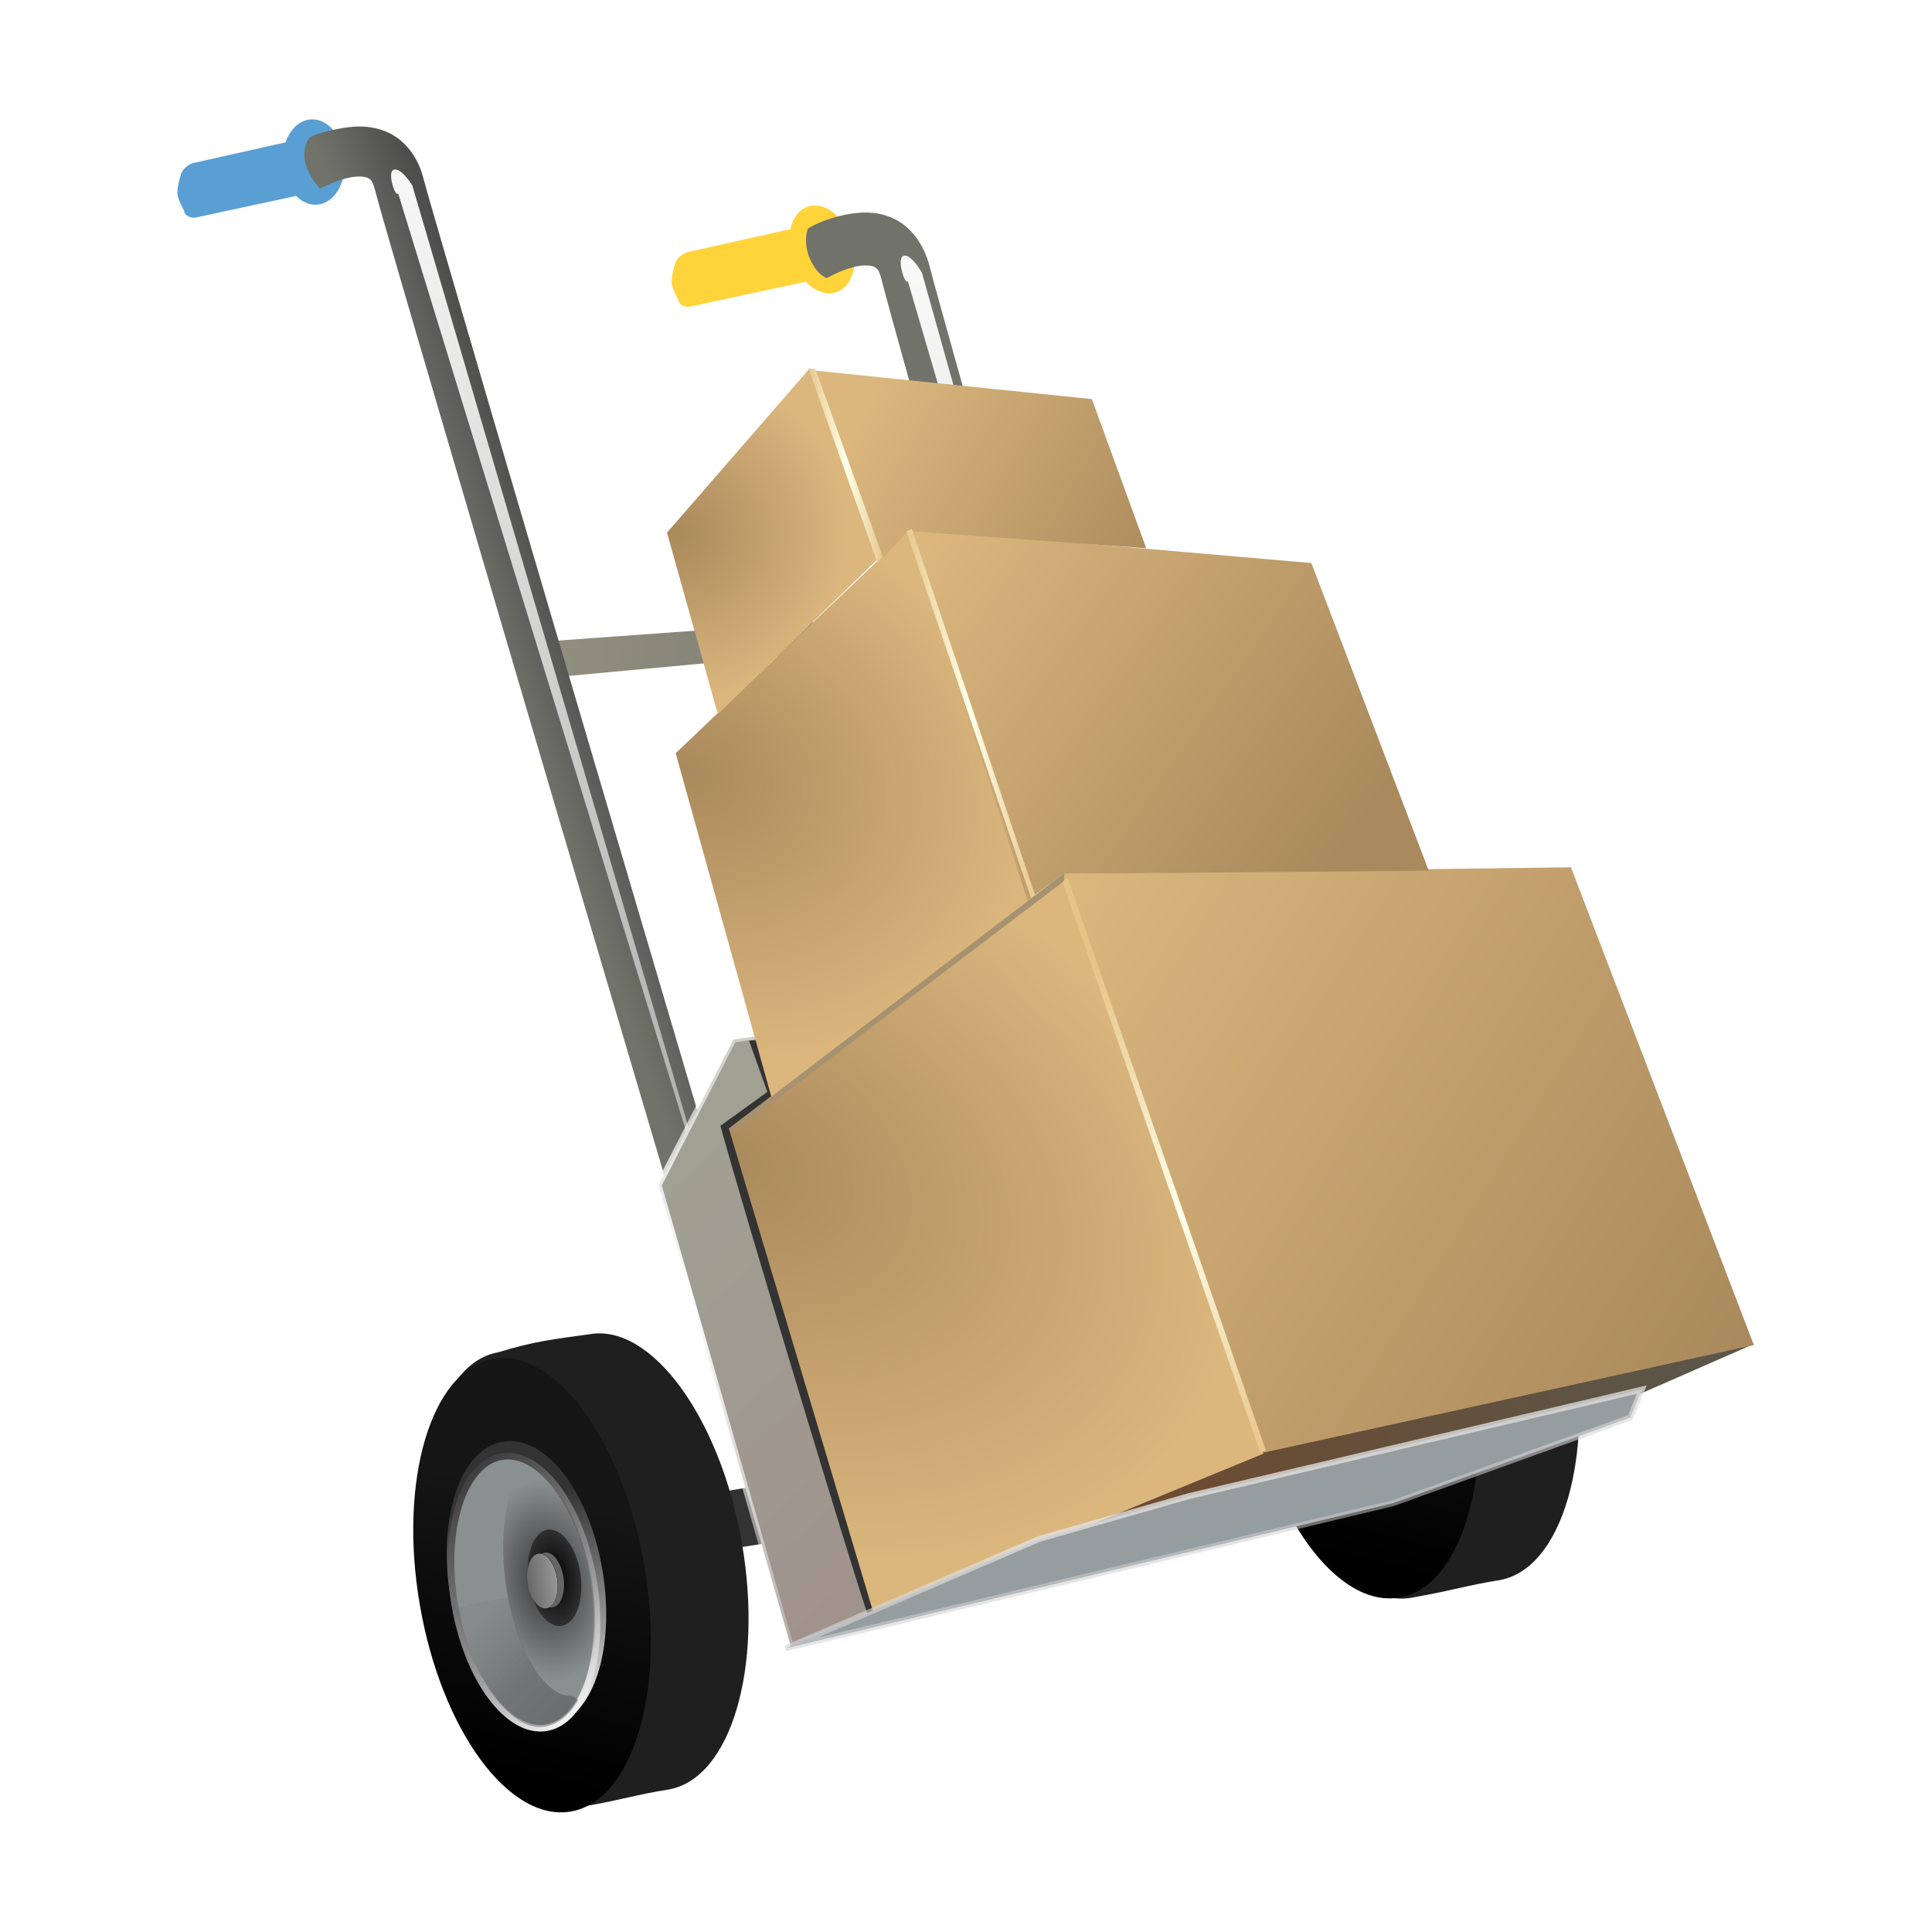 <?xml version="1.0" encoding="UTF-8" standalone="no"?>
<svg
   id="svg6974"
   viewBox="0 0 345 345"
   version="1.1"
   sodipodi:docname="logo.svg"
   inkscape:version="1.3.2 (091e20ef0f, 2023-11-25)"
   inkscape:export-filename="logo.png"
   inkscape:export-xdpi="284.93912"
   inkscape:export-ydpi="284.93912"
   width="345"
   height="345"
   xmlns:inkscape="http://www.inkscape.org/namespaces/inkscape"
   xmlns:sodipodi="http://sodipodi.sourceforge.net/DTD/sodipodi-0.dtd"
   xmlns:xlink="http://www.w3.org/1999/xlink"
   xmlns="http://www.w3.org/2000/svg"
   xmlns:svg="http://www.w3.org/2000/svg"
   xmlns:rdf="http://www.w3.org/1999/02/22-rdf-syntax-ns#"
   xmlns:cc="http://creativecommons.org/ns#"
   xmlns:dc="http://purl.org/dc/elements/1.1/">
  <sodipodi:namedview
     id="namedview1"
     pagecolor="#505050"
     bordercolor="#ffffff"
     borderopacity="1"
     inkscape:showpageshadow="0"
     inkscape:pageopacity="0"
     inkscape:pagecheckerboard="1"
     inkscape:deskcolor="#505050"
     inkscape:zoom="1.8569239"
     inkscape:cx="166.94276"
     inkscape:cy="138.93946"
     inkscape:window-width="2048"
     inkscape:window-height="1115"
     inkscape:window-x="0"
     inkscape:window-y="0"
     inkscape:window-maximized="1"
     inkscape:current-layer="svg6974" />
  <defs
     id="defs6976">
    <linearGradient
       id="linearGradient7562">
      <stop
         id="stop7564"
         stop-color="#fff"
         offset="0" />
      <stop
         id="stop7570"
         stop-color="#999"
         offset=".372" />
      <stop
         id="stop7566"
         stop-color="#333"
         offset="1" />
    </linearGradient>
    <filter
       id="filter7580"
       color-interpolation-filters="sRGB"
       x="-0.083"
       y="-0.043"
       width="1.167"
       height="1.085">
      <feGaussianBlur
         id="feGaussianBlur7582"
         stdDeviation="0.317" />
    </filter>
    <filter
       id="filter7717"
       height="1.082"
       width="1.226"
       y="-0.041"
       x="-0.113"
       color-interpolation-filters="sRGB">
      <feGaussianBlur
         id="feGaussianBlur7719"
         stdDeviation="0.615" />
    </filter>
    <filter
       id="filter7607"
       color-interpolation-filters="sRGB"
       x="-0.062"
       y="-0.051"
       width="1.125"
       height="1.102">
      <feGaussianBlur
         id="feGaussianBlur7609"
         stdDeviation="0.433" />
    </filter>
    <filter
       id="filter7633"
       color-interpolation-filters="sRGB"
       x="-0.199"
       y="-0.065"
       width="1.398"
       height="1.13">
      <feGaussianBlur
         id="feGaussianBlur7635"
         stdDeviation="0.228" />
    </filter>
    <filter
       id="filter6909"
       color-interpolation-filters="sRGB"
       x="-0.02"
       y="-0.03"
       width="1.04"
       height="1.06">
      <feGaussianBlur
         id="feGaussianBlur6911"
         stdDeviation="0.494" />
    </filter>
    <linearGradient
       id="linearGradient6913">
      <stop
         id="stop6915"
         stop-color="#e6c487"
         offset="0" />
      <stop
         id="stop6921"
         stop-color="#ffffea"
         offset=".5" />
      <stop
         id="stop6917"
         stop-color="#e6c487"
         offset="1" />
    </linearGradient>
    <filter
       id="filter6895"
       color-interpolation-filters="sRGB"
       x="-0.026"
       y="-0.008"
       width="1.052"
       height="1.016">
      <feGaussianBlur
         id="feGaussianBlur6897"
         stdDeviation="0.109" />
    </filter>
    <filter
       id="filter6885"
       color-interpolation-filters="sRGB"
       x="-0.028"
       y="-0.008"
       width="1.057"
       height="1.015">
      <feGaussianBlur
         id="feGaussianBlur6887"
         stdDeviation="0.203" />
    </filter>
    <linearGradient
       id="linearGradient7624">
      <stop
         id="stop7626"
         stop-color="#aa895c"
         offset="0" />
      <stop
         id="stop7628"
         stop-color="#dbb77e"
         offset="1" />
    </linearGradient>
    <filter
       id="filter6867"
       color-interpolation-filters="sRGB"
       x="-0.028"
       y="-0.008"
       width="1.056"
       height="1.015">
      <feGaussianBlur
         id="feGaussianBlur6869"
         stdDeviation="0.315" />
    </filter>
    <filter
       id="filter7309"
       height="1.062"
       width="1.211"
       y="-0.031"
       x="-0.106"
       color-interpolation-filters="sRGB">
      <feGaussianBlur
         id="feGaussianBlur7311"
         stdDeviation="1.267" />
    </filter>
    <linearGradient
       id="linearGradient6942">
      <stop
         id="stop6944"
         stop-color="#fff"
         offset="0" />
      <stop
         id="stop6946"
         stop-color="#fff"
         stop-opacity="0"
         offset="1" />
    </linearGradient>
    <filter
       id="filter7502"
       height="1.217"
       width="1.64"
       y="-0.108"
       x="-0.32"
       color-interpolation-filters="sRGB">
      <feGaussianBlur
         id="feGaussianBlur7504"
         stdDeviation="1.016" />
    </filter>
    <filter
       id="filter6962"
       color-interpolation-filters="sRGB"
       x="-0.098"
       y="-0.022"
       width="1.196"
       height="1.044">
      <feGaussianBlur
         id="feGaussianBlur6964"
         stdDeviation="1.926" />
    </filter>
    <filter
       id="filter8024"
       height="1.629"
       width="1.13"
       y="-0.315"
       x="-0.065"
       color-interpolation-filters="sRGB">
      <feGaussianBlur
         id="feGaussianBlur8026"
         stdDeviation="7.045" />
    </filter>
    <filter
       id="filter9208"
       color-interpolation-filters="sRGB"
       x="-0.04"
       y="-0.035"
       width="1.079"
       height="1.069">
      <feGaussianBlur
         id="feGaussianBlur9210"
         stdDeviation="4.142" />
    </filter>
    <linearGradient
       id="linearGradient7839"
       x1="888.8"
       gradientUnits="userSpaceOnUse"
       y1="-58.102"
       gradientTransform="translate(-311.76,336.18)"
       x2="925.39"
       y2="221.67">
      <stop
         id="stop7998"
         stop-color="#4d4d4d"
         offset="0" />
      <stop
         id="stop8000"
         stop-color="#4d4d4d"
         stop-opacity="0"
         offset="1" />
    </linearGradient>
    <linearGradient
       id="linearGradient7841"
       x1="1187"
       gradientUnits="userSpaceOnUse"
       x2="1177"
       y1="-211.26"
       y2="-187.9">
      <stop
         id="stop7520"
         stop-color="#151515"
         offset="0" />
      <stop
         id="stop7522"
         offset="1" />
    </linearGradient>
    <linearGradient
       id="linearGradient7843"
       x1="753.76"
       gradientUnits="userSpaceOnUse"
       y1="-223.27"
       gradientTransform="matrix(1.054,-0.08,0.08,1.054,-707.64,617.55)"
       x2="843.29"
       y2="-229.15">
      <stop
         id="stop7289"
         stop-color="#989783"
         offset="0" />
      <stop
         id="stop7291"
         stop-color="#6f6f6c"
         offset="1" />
    </linearGradient>
    <linearGradient
       id="linearGradient7845"
       x1="772.09"
       gradientUnits="userSpaceOnUse"
       y1="-185.14"
       gradientTransform="matrix(1.054,-0.08,0.08,1.054,-707.64,617.55)"
       x2="785.82"
       y2="-188.9">
      <stop
         id="stop7181"
         stop-color="#71736a"
         offset="0" />
      <stop
         id="stop7183"
         stop-color="#4d4d4d"
         offset="1" />
    </linearGradient>
    <linearGradient
       id="linearGradient7847"
       x1="933.17"
       xlink:href="#linearGradient6942"
       gradientUnits="userSpaceOnUse"
       y1="-216.64"
       gradientTransform="translate(-479.72,235.66)"
       x2="1007.2"
       y2="125.79" />
    <linearGradient
       id="linearGradient7849"
       x1="933.17"
       xlink:href="#linearGradient6942"
       gradientUnits="userSpaceOnUse"
       y1="-216.64"
       gradientTransform="translate(-100.43,-83.978)"
       x2="1007.2"
       y2="125.79" />
    <linearGradient
       id="linearGradient7851"
       x1="783.69"
       gradientUnits="userSpaceOnUse"
       y1="-142.58"
       gradientTransform="matrix(1.054,-0.08,0.08,1.054,-707.64,617.55)"
       x2="832.39"
       y2="-82.474">
      <stop
         id="stop7032"
         stop-color="#a0a193"
         offset="0" />
      <stop
         id="stop7034"
         stop-color="#a0938d"
         offset="1" />
    </linearGradient>
    <linearGradient
       id="linearGradient7853"
       x1="959.86"
       gradientUnits="userSpaceOnUse"
       y1="-95.763"
       gradientTransform="matrix(1.054,-0.08,0.08,1.054,-707.64,617.55)"
       x2="798.38"
       y2="-55.412">
      <stop
         id="stop7114"
         stop-color="#5a564a"
         offset="0" />
      <stop
         id="stop7116"
         stop-color="#784421"
         offset="1" />
    </linearGradient>
    <radialGradient
       id="radialGradient7855"
       gradientUnits="userSpaceOnUse"
       cy="-110.3"
       cx="782.41"
       gradientTransform="matrix(1.616,0.896,-1.036,1.869,-1268,-62.52)"
       r="43.109">
      <stop
         id="stop7132"
         stop-color="#fff"
         offset="0" />
      <stop
         id="stop7135"
         stop-color="#fff"
         stop-opacity="0"
         offset="1" />
    </radialGradient>
    <linearGradient
       id="linearGradient7857"
       x1="1394.6"
       xlink:href="#linearGradient7624"
       gradientUnits="userSpaceOnUse"
       y1="402.33"
       gradientTransform="matrix(1.054,-0.08,0.08,1.054,-1202.6,126.2)"
       x2="1283.9"
       y2="320.86" />
    <radialGradient
       id="radialGradient7859"
       xlink:href="#linearGradient7624"
       gradientUnits="userSpaceOnUse"
       cy="365.52"
       cx="1225"
       gradientTransform="matrix(1.998,0.976,-0.656,1.343,-2091.4,-1278.5)"
       r="43.489" />
    <radialGradient
       id="radialGradient7861"
       xlink:href="#linearGradient7624"
       gradientUnits="userSpaceOnUse"
       cy="297.61"
       cx="1223.1"
       gradientTransform="matrix(2.001,0.735,-0.582,1.584,-2164.6,-1031.5)"
       r="29.603" />
    <linearGradient
       id="linearGradient7863"
       x1="1287.6"
       xlink:href="#linearGradient6913"
       gradientUnits="userSpaceOnUse"
       y1="332.57"
       gradientTransform="translate(-727.01,-156.87)"
       x2="1310.8"
       y2="418.92" />
    <linearGradient
       id="linearGradient7865"
       x1="1331.1"
       xlink:href="#linearGradient7624"
       gradientUnits="userSpaceOnUse"
       y1="317.69"
       gradientTransform="matrix(1.054,-0.08,0.08,1.054,-1202.6,126.2)"
       x2="1263.7"
       y2="262.82" />
    <radialGradient
       id="radialGradient7867"
       xlink:href="#linearGradient7624"
       gradientUnits="userSpaceOnUse"
       cy="254.83"
       cx="1224.3"
       gradientTransform="matrix(1.72,0.193,-0.191,1.7,-1949.2,-373.12)"
       r="17.662" />
    <linearGradient
       id="linearGradient7869"
       x1="1306.1"
       xlink:href="#linearGradient7624"
       gradientUnits="userSpaceOnUse"
       y1="267.67"
       gradientTransform="matrix(1.054,-0.08,0.08,1.054,-1202.6,126.2)"
       x2="1258.1"
       y2="235.39" />
    <linearGradient
       id="linearGradient7871"
       x1="1262.8"
       xlink:href="#linearGradient6913"
       gradientUnits="userSpaceOnUse"
       y1="288.51"
       gradientTransform="translate(-727.01,-156.87)"
       x2="1280.9"
       y2="288.51" />
    <linearGradient
       id="linearGradient7873"
       x1="816.5"
       xlink:href="#linearGradient6913"
       gradientUnits="userSpaceOnUse"
       y1="-254.11"
       gradientTransform="translate(-294.83,342.18)"
       x2="827.12"
       y2="-254.11" />
    <linearGradient
       id="linearGradient7875"
       x1="844.83"
       gradientUnits="userSpaceOnUse"
       y1="-82.239"
       gradientTransform="matrix(1.054,-0.08,0.08,1.054,-707.64,617.55)"
       x2="851.94"
       y2="-41.35">
      <stop
         id="stop7157"
         stop-color="#9c9d9f"
         offset="0" />
      <stop
         id="stop7159"
         stop-color="#8a9d9f"
         offset="1" />
    </linearGradient>
    <linearGradient
       id="linearGradient7877"
       x1="844.83"
       gradientUnits="userSpaceOnUse"
       y1="-82.239"
       gradientTransform="matrix(1.054,-0.08,0.08,1.054,-707.64,617.55)"
       x2="851.94"
       y2="-41.35">
      <stop
         id="stop7149"
         stop-color="#fff"
         offset="0" />
      <stop
         id="stop7151"
         stop-color="#969799"
         stop-opacity="0"
         offset="1" />
    </linearGradient>
    <linearGradient
       id="linearGradient7881"
       x1="1185.4"
       xlink:href="#linearGradient7562"
       gradientUnits="userSpaceOnUse"
       x2="1183.9"
       y1="-183.13"
       y2="-218.05" />
    <linearGradient
       id="linearGradient7883"
       x1="1185.4"
       xlink:href="#linearGradient7562"
       gradientUnits="userSpaceOnUse"
       x2="1162.4"
       y1="-183.13"
       y2="-219.56" />
    <radialGradient
       id="radialGradient7885"
       gradientUnits="userSpaceOnUse"
       cy="-203.41"
       cx="1022.6"
       gradientTransform="matrix(1.535,0,0,2.352,-547.18,275.04)"
       r="6.535">
      <stop
         id="stop7684"
         stop-color="#333"
         offset="0" />
      <stop
         id="stop7686"
         stop-color="#333"
         stop-opacity="0"
         offset="1" />
    </radialGradient>
    <linearGradient
       id="linearGradient7887"
       y2="-181.93"
       gradientUnits="userSpaceOnUse"
       y1="-197.53"
       x2="1023.3"
       x1="1010.2">
      <stop
         id="stop7669"
         stop-color="#5e6262"
         stop-opacity=".332"
         offset="0" />
      <stop
         id="stop7695"
         stop-color="#484a4a"
         offset=".5" />
      <stop
         id="stop7671"
         stop-color="#333"
         offset="1" />
    </linearGradient>
    <radialGradient
       id="radialGradient7889"
       gradientUnits="userSpaceOnUse"
       cy="-135.16"
       cx="1027.7"
       gradientTransform="matrix(1,0,0,1.754,0,101.88)"
       r="4.542">
      <stop
         id="stop7640"
         offset="0" />
      <stop
         id="stop7642"
         stop-color="#333"
         offset="1" />
    </radialGradient>
    <linearGradient
       id="linearGradient7891"
       y2="-135.16"
       gradientUnits="userSpaceOnUse"
       y1="-135.16"
       x2="1032"
       x1="1023.4">
      <stop
         id="stop7661"
         stop-color="#666"
         offset="0" />
      <stop
         id="stop7663"
         stop-color="#999"
         offset="1" />
    </linearGradient>
    <linearGradient
       inkscape:collect="always"
       xlink:href="#linearGradient7841"
       id="linearGradient1"
       gradientUnits="userSpaceOnUse"
       x1="1187"
       y1="-211.26"
       x2="1177"
       y2="-187.9" />
    <linearGradient
       inkscape:collect="always"
       xlink:href="#linearGradient7841"
       id="linearGradient2"
       gradientUnits="userSpaceOnUse"
       x1="1187"
       y1="-211.26"
       x2="1177"
       y2="-187.9" />
  </defs>
  <g
     id="layer1"
     transform="translate(16.324,-693.967)">
    <g
       id="g7797"
       transform="translate(-3.506,492.77)">
      <path
         id="path6280"
         filter="url(#filter9208)"
         fill-opacity="0.661"
         transform="matrix(1.054,-0.08,0.08,1.054,-424.25,233.63)"
         d="m 437.14,25.062 c -1.815,0 -3.405,1.282 -4.344,3.219 l -16.156,2.344 c -0.847,0.124 -2.075,0.978 -2.313,1.906 0,0 -0.809,2.05 -0.781,3.094 0.028,1.044 0.906,2.938 0.906,2.938 0.017,0.856 1.058,1.398 1.906,1.281 l 17.16,-2.344 c 0.941,1.254 2.213,2.031 3.625,2.031 2.141,0 3.97,-1.77 4.781,-4.312 0.396,-0.078 0.796,-0.152 1.188,-0.188 1.266,-0.115 2.255,0.067 2.688,0.312 0.433,0.246 0.796,0.411 1.094,2.094 0.559,3.159 3.782,18.395 8.469,40.375 4.686,21.98 10.734,50.317 16.75,78.312 5.542,25.792 6.684,30.953 11,50.969 l -1.062,1.719 10.75,52.156 -2.594,0.219 c -3.691,-16.815 -12.574,-28.936 -21.594,-28.031 -5.848,0.356 -9.503,0.464 -15.656,1.875 -1.495,0.15 -2.88,0.661 -4.187,1.469 -8.981,3.68 -14.542,20.468 -12.688,39.875 2.04,21.342 12.26,37.78 22.844,36.719 0.574,-0.058 1.136,-0.188 1.688,-0.344 0.171,-0.008 0.329,-0.014 0.5,-0.031 7.927,-0.811 9.147,-1.343 15.062,-1.844 10.489,-1.052 17.364,-18.906 15.5,-40 l 3.125,-0.25 3.625,17.594 -0.875,0.312 86.469,-13.906 c 4.399,9.146 10.594,14.758 16.906,14.125 0.574,-0.058 1.136,-0.188 1.688,-0.344 0.171,-0.008 0.329,-0.014 0.5,-0.031 7.927,-0.811 9.147,-1.343 15.062,-1.844 7.577,-0.76 13.245,-10.315 15.125,-23.5 l 9.562,-2.656 1.938,-3.875 h 0.031 l 18.938,-6.656 0.844,-0.125 -0.062,-0.156 0.188,-0.062 h -0.188 l -24.688,-82.625 -24.094,-1.5 -15.781,-53.094 -33.875,-5.531 6.219,0.938 -7.25,-25.812 -21.656,-3.906 c -2.138,-10.702 -3.806,-19.153 -4.031,-20.5 -0.628,-3.755 -2.629,-6.847 -5.219,-8.406 -1.942,-1.169 -3.929,-1.54 -5.781,-1.562 -0.618,-0.007 -1.237,0.007 -1.813,0.062 -0.85,0.082 -1.601,0.206 -2.312,0.344 -1.462,-1.757 -3.411,-2.621 -5.188,-2.062 -1.472,0.463 -2.527,1.828 -3.031,3.594 -0.076,-1.15e-4 -0.173,-0.011 -0.25,0 l -16.969,2.5 c -0.847,0.124 -2.075,0.978 -2.312,1.906 -1e-4,0 -0.841,2.05 -0.813,3.094 0.028,1.044 0.938,2.938 0.938,2.938 0.017,0.856 1.027,1.398 1.875,1.281 l 19.469,-2.688 c 1.463,1.763 3.439,2.622 5.219,2.062 1.567,-0.492 2.666,-1.971 3.125,-3.906 0.341,-0.066 0.664,-0.124 1,-0.156 1.266,-0.122 2.255,0.083 2.688,0.344 0.433,0.261 0.796,0.437 1.094,2.219 0.302,1.81 1.658,8.716 3.375,17.344 l -15.938,-2.875 -0.031,-0.062 -0.688,-0.125 -0.031,-0.125 -0.125,0.125 -0.281,-0.062 0.062,0.281 -25.719,25.438 3.406,16.875 -23.031,-0.094 c -2.902,-13.531 -6.125,-28.549 -8.5,-39.688 -4.684,-21.972 -8.071,-38.025 -8.438,-40.094 -0.627,-3.545 -2.629,-6.466 -5.219,-7.938 -2.59,-1.472 -5.293,-1.615 -7.594,-1.406 -0.66,0.06 -1.251,0.146 -1.781,0.219 -0.918,-1.101 -2.126,-1.781 -3.437,-1.781 z m 89.281,81.438 0.062,0.219 -11.25,9.219 h -0.094 l 11.281,-9.438 z m -30.156,14.969 1.719,8.562 -7.594,6.219 9.719,48.75 -3.625,0.25 -7,11.406 c -3.882,-18.039 -4.494,-20.906 -9.094,-42.312 -2.498,-11.622 -4.553,-21.244 -6.969,-32.5 l 22.844,-0.375 z m 57.969,40.031 6.438,0.438 -6.469,-0.406 0.031,-0.031 z"
         style="display:none" />
      <path
         id="path8029"
         opacity="0.502"
         d="M 433.33,308.02 608.25,277 l 64.332,9.869 20.152,13.651 -94.583,30.205 -91.602,-0.185 z"
         transform="matrix(1.054,-0.08,0.08,1.054,-424.25,233.63)"
         filter="url(#filter8024)"
         fill="url(#linearGradient7839)"
         style="display:none;fill:url(#linearGradient7839)" />
      <path
         id="path8031"
         d="m 116.18,467.58 -0.817,10.541 121.11,-18.816 1.497,-12.205 z"
         fill="#333333"
         style="display:inline" />
      <g
         id="g8033"
         transform="matrix(1.054,-0.08,0.08,1.054,-866.98,557.03)">
        <path
           id="path8035"
           fill="#1f1f1f"
           d="m 1056.1,-66.906 c -5.848,0.356 -9.496,0.471 -15.649,1.883 -10.583,1.061 -16.736,19.635 -14.696,40.976 2.04,21.342 12.261,37.786 22.844,36.725 7.927,-0.811 9.14,-1.343 15.055,-1.843 10.584,-1.061 17.508,-19.239 15.468,-40.581 -2.04,-21.342 -12.439,-38.222 -23.023,-37.16 z" />
        <path
           id="path8037"
           transform="matrix(1.781,-0.179,0.176,1.842,-1023.4,562.71)"
           fill="url(#linearGradient7841)"
           d="m 1191.2,-204.98 c 0,11.588 -4.818,20.983 -10.76,20.983 -5.943,0 -10.76,-9.394 -10.76,-20.983 0,-11.588 4.817,-20.983 10.76,-20.983 5.943,0 10.76,9.394 10.76,20.983 z"
           style="fill:url(#linearGradient1)" />
      </g>
      <path
         id="path8039"
         fill="url(#linearGradient7843)"
         d="m 83.97,315.79 -2.746,6.8 83.776,-7.758 -2.891,-4.664 z"
         style="fill:url(#linearGradient7843)" />
      <path
         id="path8041"
         fill="#9e0c0c"
         d="m 21.733,230.3 17.707,-3.968 c 0.883,-0.197 1.82,0.35 2.098,1.21 l 2.011,6.231 c 0.278,0.861 -0.21,1.707 -1.095,1.897 l -20.297,4.365 c -0.884,0.19 -2.011,-0.31 -2.098,-1.21 0,0 -1.085,-1.903 -1.198,-3 -0.113,-1.097 0.59,-3.337 0.59,-3.337 0.176,-0.997 1.399,-1.99 2.282,-2.188 z"
         style="fill:#5a9fd4;fill-opacity:1" />
      <path
         id="path8043"
         transform="matrix(0.805,-0.061,0.08,1.054,-458.96,569.35)"
         fill="#9e0c0c"
         d="m 658.91,-284.1 c 0,3.992 -3.066,7.228 -6.848,7.228 -3.782,0 -6.848,-3.236 -6.848,-7.228 0,-3.992 3.066,-7.228 6.848,-7.228 3.782,0 6.848,3.236 6.848,7.228 z"
         style="fill:#5a9fd4;fill-opacity:1" />
      <path
         id="path8045"
         style="color:#000000;text-indent:0;text-transform:none;fill:url(#linearGradient7845)"
         fill="url(#linearGradient7845)"
         d="m 48.499,224.04 c -4.815,0.805 -6.12,1.769 -6.12,1.769 0,0 -1.498,2.173 -0.531,4.947 0.967,2.774 2.535,4.123 2.535,4.123 0,0 2.923,-1.6 5.574,-2.043 1.325,-0.222 2.38,-0.109 2.856,0.115 0.476,0.225 0.871,0.37 1.319,2.119 0.84,3.283 5.448,19.078 12.132,41.86 6.685,22.783 15.309,52.154 23.873,81.168 17.128,58.028 33.919,114.68 33.919,114.68 l 8.55,-2.533 c 0,0 -16.759,-56.656 -33.886,-114.68 -8.563,-29.012 -17.222,-58.358 -23.904,-81.133 -6.682,-22.774 -11.527,-39.417 -12.077,-41.567 -0.943,-3.685 -3.284,-6.602 -6.129,-7.947 -2.845,-1.345 -5.704,-1.28 -8.112,-0.878 z" />
      <path
         id="path8047"
         filter="url(#filter6962)"
         transform="matrix(1.054,-0.08,0.08,1.054,-424.25,233.63)"
         fill="url(#linearGradient7847)"
         d="m 454.64,32.476 c -1.321,0.224 -0.028,4.995 0.389,4.01 l 43.222,191.42 3.062,13.531 -0.875,-4.188 -42.912,-201.86 c 0,0 -1.565,-3.135 -2.886,-2.912 z"
         style="fill:url(#linearGradient7847)" />
      <path
         id="path8049"
         transform="matrix(0.754,-0.301,0.38,1.047,-249.72,739.46)"
         fill="#9e0c0c"
         d="m 658.91,-284.1 c 0,3.992 -3.066,7.228 -6.848,7.228 -3.782,0 -6.848,-3.236 -6.848,-7.228 0,-3.992 3.066,-7.228 6.848,-7.228 3.782,0 6.848,3.236 6.848,7.228 z"
         style="fill:#ffd43b;fill-opacity:1" />
      <path
         id="path8051"
         style="color:#000000;text-indent:0;text-transform:none"
         fill="#71736a"
         d="m 140.81,239.18 c -0.651,0.042 -1.303,0.11 -1.904,0.214 -4.813,0.831 -7.465,2.625 -7.465,2.625 0,0 -0.955,2.414 0.381,5.415 1.336,3.001 3.017,3.42 3.017,3.42 0,0 2.917,-1.681 5.566,-2.139 1.325,-0.229 2.381,-0.105 2.857,0.135 0.477,0.24 0.873,0.396 1.329,2.249 0.527,2.146 2.858,10.582 5.891,21.439 l 9.086,-0.687 c -3.384,-12.102 -6.012,-21.565 -6.377,-23.051 -0.96,-3.906 -3.315,-7.006 -6.167,-8.442 -2.139,-1.077 -4.261,-1.302 -6.214,-1.179 z" />
      <path
         id="path8053"
         filter="url(#filter7502)"
         transform="matrix(1.054,-0.08,0.084,1.116,-706.3,634.07)"
         fill="url(#linearGradient7849)"
         d="m 834.18,-287.18 c -0.084,-0.011 -0.168,0.017 -0.25,0.031 -1.321,0.224 -0.042,4.986 0.375,4 l 4.156,18.438 h 2.5 l -4.156,-19.531 c 0,0 -1.365,-2.777 -2.625,-2.938 z"
         style="fill:url(#linearGradient7849)" />
      <path
         id="path8055"
         fill="url(#linearGradient7851)"
         d="m 128.42,495.25 69.383,-28.16 -5.471,-90.702 -74.181,10.437 -13.354,25.998 z"
         style="fill:url(#linearGradient7851)" />
      <path
         id="path8057"
         d="m 175.52,476.79 104.58,-26.705 20.415,-8.951 -93.348,9.327 z"
         fill="url(#linearGradient7853)"
         style="fill:url(#linearGradient7853)" />
      <path
         id="path8059"
         stroke="url(#radialGradient7855)"
         stroke-width="1.056"
         fill="none"
         d="m 128.42,495.25 69.383,-28.16 -5.471,-90.702 -74.181,10.437 -13.354,25.998 z"
         style="stroke:url(#radialGradient7855)" />
      <path
         id="path8061"
         fill="url(#linearGradient7857)"
         d="m 176.6,357.25 36.277,103.33 87.498,-19.194 -32.661,-85.317 z"
         style="fill:url(#linearGradient7857)" />
      <path
         id="path8063"
         filter="url(#filter7309)"
         transform="matrix(1.054,-0.08,0.08,1.054,-424.25,233.63)"
         fill="#333333"
         d="m 515.96,281.92 10.222,-2.69 -17.755,-80.164 7.532,-2.152 -3.497,-12.912 -9.146,-0.269 2.421,8.877 -8.339,5.111 c 2.776,14.349 16.696,77.297 18.562,84.199 z" />
      <path
         id="path8065"
         fill="url(#radialGradient7859)"
         d="m 143.22,489.41 69.583,-28.63 -36.125,-103.23 -59.352,45.141 z"
         style="fill:url(#radialGradient7859)" />
      <path
         id="path8067"
         d="m 149.2,296.3 22.256,65.228 -46.474,35.753 -17.144,-61.583 z"
         fill="url(#radialGradient7861)"
         style="fill:url(#radialGradient7861)" />
      <path
         id="path8069"
         style="color:#000000;text-indent:0;text-transform:none;fill:url(#linearGradient7863)"
         d="m 559.09,160.57 -0.969,0.25 26.062,98.875 0.969,-0.25 -26.062,-98.875 z"
         transform="matrix(1.054,-0.08,0.08,1.054,-424.25,233.63)"
         filter="url(#filter6867)"
         fill="url(#linearGradient7863)" />
      <path
         id="path8071"
         fill="url(#linearGradient7865)"
         d="m 149.14,295.5 72.216,6.237 20.958,54.94 -65.229,0.564 -6.4,4.75 z"
         style="fill:url(#linearGradient7865)" />
      <path
         id="path8073"
         fill="url(#radialGradient7867)"
         d="m 115.37,328.73 28.363,-27.534 -12.057,-34.107 -25.389,29.227 z"
         style="fill:url(#radialGradient7867)" />
      <path
         id="path8075"
         fill="url(#linearGradient7869)"
         d="m 143.9,301.72 5.556,-5.692 42.413,3.068 -9.705,-26.628 -50.267,-5.183 z"
         style="fill:url(#linearGradient7869)" />
      <path
         id="path8077"
         style="color:#000000;text-indent:0;text-transform:none;fill:url(#linearGradient7871)"
         d="m 537.28,99.635 -0.969,0.25 16.418,63.78 0.7,-0.519 z"
         transform="matrix(1.054,-0.08,0.08,1.054,-424.25,233.63)"
         filter="url(#filter6885)"
         fill="url(#linearGradient7871)" />
      <path
         id="path8079"
         style="color:#000000;text-indent:0;text-transform:none;fill:url(#linearGradient7873)"
         d="m 523.07,71.449 -1.139,-0.19 9.125,33.625 0.969,-0.954 z"
         transform="matrix(1.054,-0.08,0.08,1.054,-424.25,233.63)"
         filter="url(#filter6895)"
         fill="url(#linearGradient7873)" />
      <path
         id="path8081"
         style="color:#000000;text-indent:0;text-transform:none"
         d="m 558.58,159.53 -59.305,38.531 0.128,0.978 58.969,-38.127 z"
         transform="matrix(1.054,-0.08,0.08,1.054,-424.25,233.63)"
         filter="url(#filter6909)"
         fill="#a6926f" />
      <path
         id="path8083"
         stroke="url(#linearGradient7877)"
         stroke-width="1.056"
         fill="url(#linearGradient7875)"
         d="m 127.46,495.55 45.28,-19.541 26.829,-7.668 80.79,-18.997 -2.042,4.991 -42.376,15.291 z"
         style="fill:url(#linearGradient7875);stroke:url(#linearGradient7877)" />
      <path
         id="path8085"
         fill="#9e0c0c"
         d="m 109.99,246.21 17.707,-3.968 c 0.883,-0.197 1.82,0.35 2.098,1.21 l 2.011,6.231 c 0.278,0.861 -0.21,1.707 -1.095,1.897 l -20.297,4.365 c -0.884,0.19 -2.011,-0.31 -2.098,-1.21 0,0 -1.085,-1.903 -1.198,-3 -0.113,-1.097 0.59,-3.337 0.59,-3.337 0.176,-0.997 1.399,-1.99 2.282,-2.188 z"
         style="fill:#ffd43b;fill-opacity:1" />
      <g
         id="g8087"
         transform="matrix(1.157,-0.166,0.166,1.157,-1064.2,888.46)">
        <path
           id="path8089"
           fill="#1f1f1f"
           d="m 1034.1,-239.71 c -5.295,-0.033 -8.592,-0.15 -14.226,0.75 -9.608,0.316 -16.28,16.692 -15.734,36.06 0.547,19.368 8.767,34.816 18.375,34.5 7.197,-0.251 8.323,-0.657 13.688,-0.75 9.608,-0.316 16.953,-16.288 16.406,-35.656 -0.547,-19.368 -8.902,-35.219 -18.51,-34.904 z" />
        <path
           id="path8091"
           transform="matrix(1.617,-0.053,0.047,1.671,-879.18,202.08)"
           fill="url(#linearGradient7841)"
           d="m 1191.2,-204.98 c 0,11.588 -4.818,20.983 -10.76,20.983 -5.943,0 -10.76,-9.394 -10.76,-20.983 0,-11.588 4.817,-20.983 10.76,-20.983 5.943,0 10.76,9.394 10.76,20.983 z"
           style="fill:url(#linearGradient2)" />
        <path
           id="path8093"
           d="m 1191.2,-204.98 c 0,11.588 -4.818,20.983 -10.76,20.983 -5.943,0 -10.76,-9.394 -10.76,-20.983 0,-11.588 4.817,-20.983 10.76,-20.983 5.943,0 10.76,9.394 10.76,20.983 z"
           transform="matrix(1,-0.02,0.02,1,-157.2,25.261)"
           filter="url(#filter7580)"
           stroke="url(#linearGradient7881)"
           stroke-width="2.062"
           fill="none"
           style="stroke:url(#linearGradient7881)" />
        <path
           id="path8095"
           stroke="url(#linearGradient7883)"
           transform="matrix(1,-0.02,0.02,1,-157.74,26.468)"
           fill="#8a9090"
           d="m 1191.2,-204.98 c 0,11.588 -4.818,20.983 -10.76,20.983 -5.943,0 -10.76,-9.394 -10.76,-20.983 0,-11.588 4.817,-20.983 10.76,-20.983 5.943,0 10.76,9.394 10.76,20.983 z"
           style="stroke:url(#linearGradient7883)" />
        <path
           id="path8097"
           filter="url(#filter7717)"
           fill="url(#radialGradient7885)"
           d="m 1022.1,-221.47 c -3.477,1.844 -6.094,9.134 -6.094,17.844 0,10.103 3.504,18.281 7.813,18.281 0.505,0 0.99,-0.129 1.469,-0.344 2.422,-3.891 3.915,-9.876 3.781,-16.562 -0.174,-8.715 -3.026,-16.127 -6.969,-19.219 z"
           style="fill:url(#radialGradient7885)" />
        <path
           id="path8099"
           opacity="0.619"
           filter="url(#filter7607)"
           fill="url(#linearGradient7887)"
           d="m 1016.1,-201.72 -8.312,0.406 c 0.908,10.246 5.546,20.078 11,19.969 2.096,-0.042 4.043,-1.257 5.656,-3.312 0,0 -0.288,-0.28 -0.75,-0.719 -2.278,-0.125 -4.323,-2.523 -5.719,-6.281 -0.022,-0.043 -0.041,-0.079 -0.062,-0.125 -0.286,-0.611 -0.502,-1.442 -0.688,-2.344 -0.591,-2.261 -1.003,-4.825 -1.125,-7.594 z"
           style="fill:url(#linearGradient7887)" />
        <path
           id="path8101"
           filter="url(#filter7633)"
           transform="translate(-4.185,-68.478)"
           fill="url(#radialGradient7889)"
           d="m 1031.7,-135.16 c 0,4.097 -1.788,7.418 -3.995,7.418 -2.206,0 -3.994,-3.321 -3.994,-7.418 0,-4.097 1.788,-7.418 3.994,-7.418 2.206,0 3.995,3.321 3.995,7.418 z"
           style="fill:url(#radialGradient7889)" />
        <path
           id="path8103"
           filter="url(#filter7633)"
           transform="matrix(0.568,0,0,0.568,437.88,-126.64)"
           fill="url(#linearGradient7891)"
           d="m 1031.7,-135.16 c 0,4.097 -1.788,7.418 -3.995,7.418 -2.206,0 -3.994,-3.321 -3.994,-7.418 0,-4.097 1.788,-7.418 3.994,-7.418 2.206,0 3.995,3.321 3.995,7.418 z"
           style="fill:url(#linearGradient7891)" />
        <path
           id="path8105"
           filter="url(#filter7633)"
           fill="#666666"
           d="m 1022.6,-207.66 c -0.157,0 -0.321,0.038 -0.469,0.094 1.022,0.41 1.781,2.104 1.781,4.125 0,2.02 -0.76,3.714 -1.781,4.125 0.148,0.056 0.312,0.094 0.469,0.094 1.253,0 2.281,-1.891 2.281,-4.219 0,-2.328 -1.028,-4.219 -2.281,-4.219 z" />
      </g>
    </g>
  </g>
</svg>
